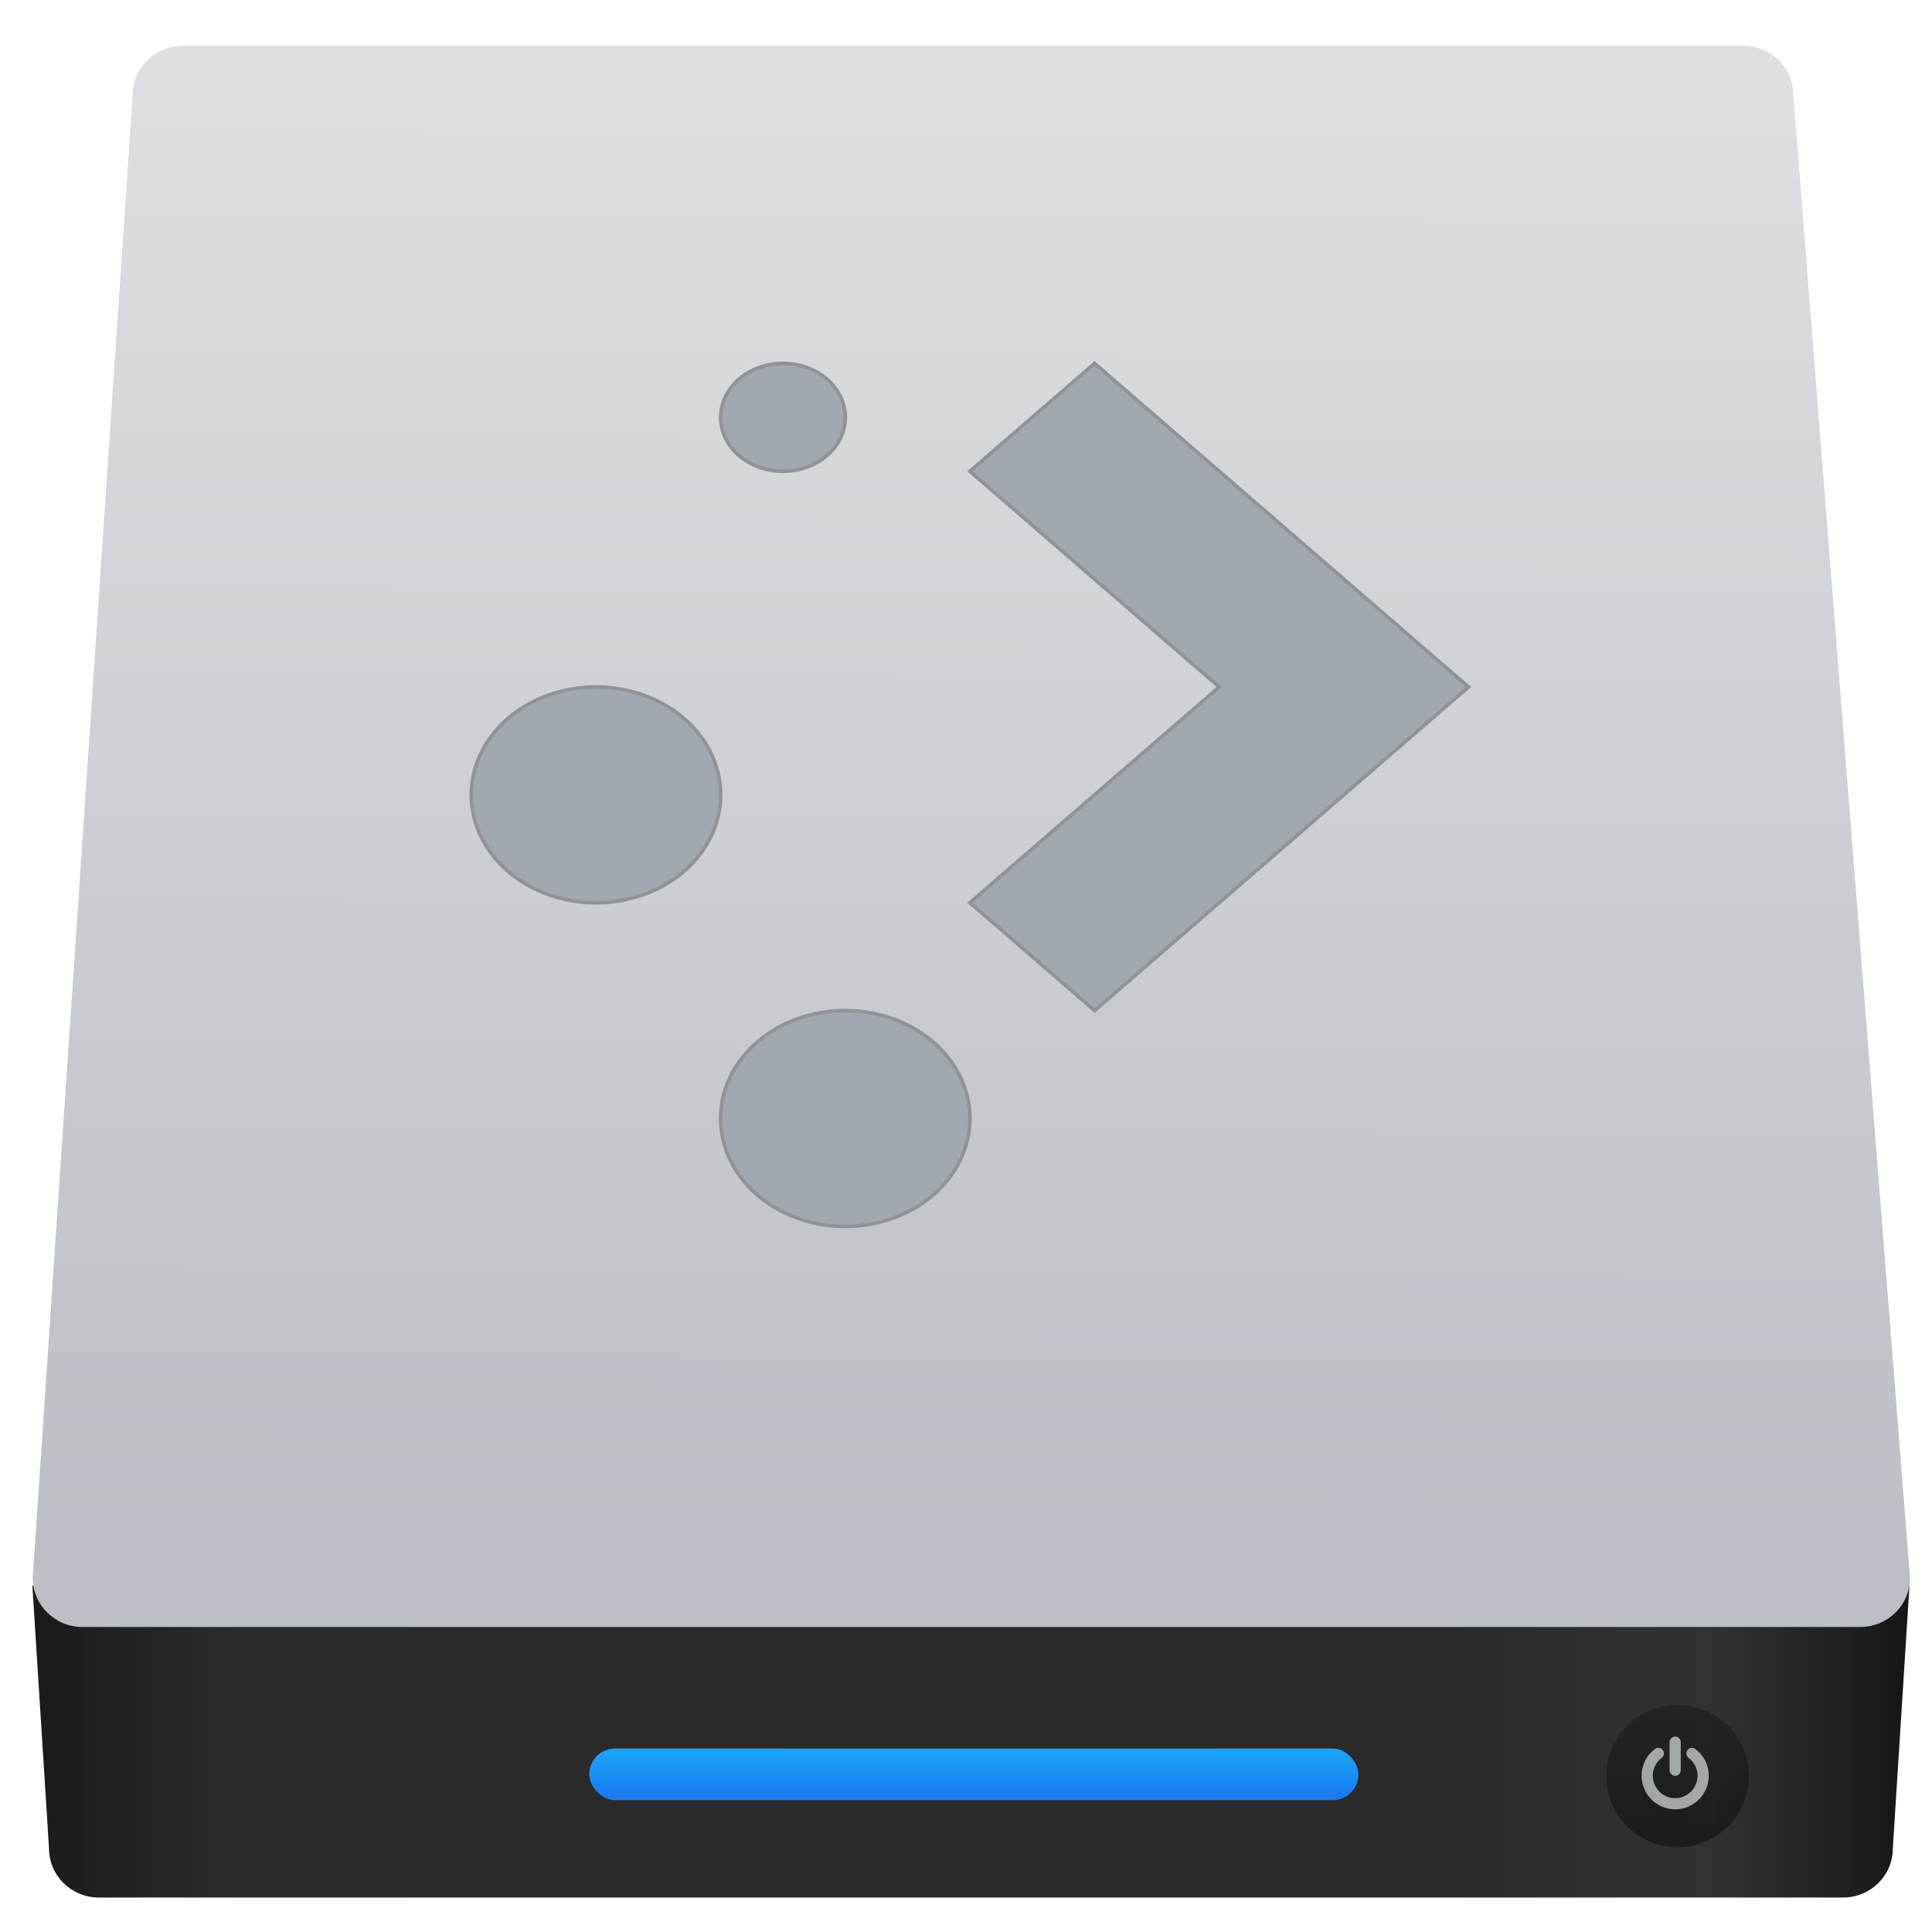<svg xmlns="http://www.w3.org/2000/svg" viewBox="0 0 48 48"><defs><clipPath><path d="m108.81 58c-1.56 0-2.81 1.254-2.81 2.812v24.375c0 1.559 1.25 2.813 2.81 2.813h24.375c1.57 0 2.82-1.254 2.82-2.812v-24.375c0-1.559-1.25-2.813-2.81-2.813h-24.375zm7.188 4.5h10v8.75h5l-10 13.75-10-13.75h5v-8.75"/></clipPath><linearGradient gradientTransform="matrix(.505 0 0 1 229.15 2.167)" gradientUnits="userSpaceOnUse" y2="543.09" x2="0" y1="544.15" id="2"><stop stop-color="#197cf1"/><stop offset="1" stop-color="#20bcfa"/></linearGradient><linearGradient gradientUnits="userSpaceOnUse" y2="518.41" x2="449.55" y1="540.75" x1="449.43" id="1"><stop stop-color="#bbbec4"/><stop offset="1" stop-color="#dddfe2"/></linearGradient><linearGradient gradientTransform="matrix(.248 0 0 .244 433.38 517.17)" x2="122.72" x1="10.09" gradientUnits="userSpaceOnUse" id="0"><stop stop-color="#1a1a1a"/><stop offset=".111" stop-color="#2c2c2e"/><stop offset=".29" stop-color="#2b2b2d"/><stop offset=".512" stop-color="#2a2b2d"/><stop offset=".752" stop-color="#2b2b2d"/><stop offset=".897" stop-color="#323232"/><stop offset="1" stop-color="#171717"/></linearGradient><linearGradient gradientUnits="userSpaceOnUse" y2="544.83" x2="0" y1="546.95" id="3"><stop stop-color="#040404"/><stop offset="1" stop-color="#121212" stop-opacity=".908"/></linearGradient></defs><g transform="matrix(1.667 0 0 1.667-736.96-866.09)"><path transform="translate(6.68 2.113)" d="m435.89 541.07l.248 3.915c0 .406.332.733.745.733h25.99c.413 0 .745-.327.745-.733l.248-3.915h-27.978" fill="url(#0)"/><path transform="translate(6.68 2.113)" d="m438.13 518.12h23.26c.413 0 .745.327.745.733l1.739 22.1c0 .406-.332.733-.745.733h-26.489c-.413 0-.745-.327-.745-.733l1.49-22.1c0-.406.332-.733.745-.733" fill="url(#1)"/><path transform="translate(6.68 2.113)" d="m447.077 522.853a.929 .804 0 0 0 -.929 .804 .929 .804 0 0 0 .929 .804 .929 .804 0 0 0 .929 -.804 .929 .804 0 0 0 -.929 -.804zm4.644 0l-1.858 1.608 3.715 3.215-3.715 3.215 1.858 1.608 5.573-4.823-5.573-4.823zm-7.431 4.823a1.858 1.608 0 0 0 -1.858 1.608 1.858 1.608 0 0 0 1.858 1.608 1.858 1.608 0 0 0 1.858 -1.608 1.858 1.608 0 0 0 -1.858 -1.608zm3.715 4.823a1.858 1.608 0 0 0 -1.858 1.608 1.858 1.608 0 0 0 1.858 1.608 1.858 1.608 0 0 0 1.858 -1.608 1.858 1.608 0 0 0 -1.858 -1.608z" fill="#a1a7ae" stroke="#909296" stroke-width=".053"/><rect y="545.61" x="450.87" height=".769" width="11.463" fill="url(#2)" rx=".384"/><ellipse cx="467.09" cy="546.02" rx="1.061" ry="1.061" opacity=".452" fill="url(#3)"/><g transform="matrix(.008 0 0 .008 466.55 545.43)" opacity=".668" fill="#e3e8ea"><path d="m63 73.22c2.824 0 5.27-1.031 7.332-3.096 2.064-2.063 3.098-4.508 3.098-7.332v-52.14c0-2.825-1.033-5.269-3.098-7.332-2.062-2.065-4.507-3.097-7.332-3.097-2.825 0-5.269 1.033-7.333 3.097-2.064 2.063-3.096 4.508-3.096 7.332v52.14c0 2.824 1.032 5.269 3.096 7.332 2.064 2.065 4.509 3.096 7.333 3.096"/><path d="m119.01 45.27c-4.373-8.744-10.523-16.08-18.453-21.997-2.281-1.738-4.861-2.417-7.74-2.037-2.879.38-5.16 1.738-6.844 4.073-1.738 2.281-2.403 4.847-1.996 7.699.406 2.853 1.752 5.147 4.03 6.885 5.321 4.02 9.438 8.935 12.342 14.747 2.906 5.811 4.358 12 4.358 18.575 0 5.65-1.1 11.04-3.299 16.17-2.2 5.133-5.174 9.573-8.922 13.321-3.748 3.747-8.187 6.721-13.32 8.921-5.133 2.2-10.524 3.301-16.17 3.301-5.648 0-11.04-1.101-16.17-3.301-5.133-2.2-9.573-5.174-13.321-8.921-3.747-3.748-6.721-8.188-8.921-13.321-2.2-5.133-3.3-10.523-3.3-16.17 0-6.571 1.453-12.763 4.359-18.575 2.906-5.811 7.02-10.727 12.343-14.747 2.281-1.739 3.625-4.03 4.03-6.885.407-2.851-.258-5.418-1.996-7.699-1.684-2.335-3.951-3.693-6.803-4.073-2.852-.38-5.446.299-7.781 2.037-7.931 5.92-14.08 13.253-18.454 21.997-4.373 8.745-6.559 18.06-6.559 27.945 0 8.474 1.657 16.566 4.97 24.279 3.314 7.713 7.767 14.366 13.362 19.961 5.594 5.594 12.248 10.05 19.961 13.36 7.713 3.314 15.806 4.972 24.279 4.972 8.473 0 16.566-1.658 24.279-4.972 7.713-3.312 14.367-7.766 19.961-13.36 5.594-5.594 10.05-12.248 13.361-19.961 3.313-7.713 4.969-15.806 4.969-24.279 0-9.885-2.183-19.2-6.556-27.945"/></g></g></svg>